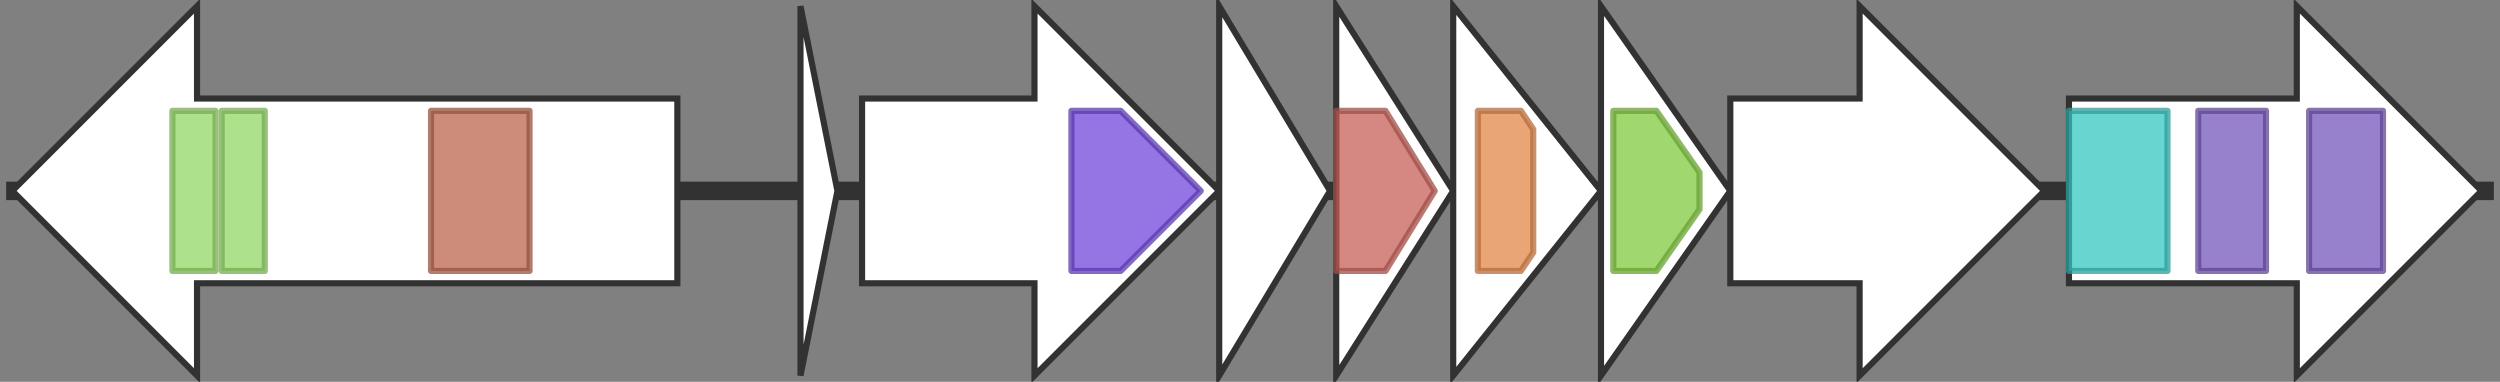 <svg version="1.1" baseProfile="full" xmlns="http://www.w3.org/2000/svg" width="406" height="62">
	<rect width="100%" height="100%" fill="#808080" stroke="none"/>
	<line x1="1" y1="31" x2="405" y2="31" style="stroke:rgb(50,50,50); stroke-width:3 "/>
	<g>
		<polygon class="NoName" points="110,16 32,16 32,1 2,31 32,61 32,46 110,46" fill="rgb(255,255,255)" fill-opacity="1.0" stroke="rgb(50,50,50)" stroke-width="1" />
		<g>
			<title>PF13424</title>
			<rect class="PF13424" x="28" y="18" stroke-linejoin="round" width="7" height="26" fill="rgb(147,215,101)" stroke="rgb(117,172,80)" stroke-width="1" opacity="0.75" />
		</g>
		<g>
			<title>PF13424</title>
			<rect class="PF13424" x="36" y="18" stroke-linejoin="round" width="7" height="26" fill="rgb(147,215,101)" stroke="rgb(117,172,80)" stroke-width="1" opacity="0.75" />
		</g>
		<g>
			<title>PF13191</title>
			<rect class="PF13191" x="70" y="18" stroke-linejoin="round" width="16" height="26" fill="rgb(186,102,77)" stroke="rgb(148,81,61)" stroke-width="1" opacity="0.75" />
		</g>
	</g>
	<g>
		<polygon class="NoName" points="130,16 130,16 130,1 136,31 130,61 130,46 130,46" fill="rgb(255,255,255)" fill-opacity="1.0" stroke="rgb(50,50,50)" stroke-width="1" />
	</g>
	<g>
		<polygon class="NoName" points="140,16 168,16 168,1 198,31 168,61 168,46 140,46" fill="rgb(255,255,255)" fill-opacity="1.0" stroke="rgb(50,50,50)" stroke-width="1" />
		<g>
			<title>PF12697</title>
			<polygon class="PF12697" points="174,18 182,18 195,31 182,44 174,44" stroke-linejoin="round" width="23" height="26" fill="rgb(113,71,219)" stroke="rgb(90,56,175)" stroke-width="1" opacity="0.75" />
		</g>
	</g>
	<g>
		<polygon class="NoName" points="198,16 198,16 198,1 216,31 198,61 198,46 198,46" fill="rgb(255,255,255)" fill-opacity="1.0" stroke="rgb(50,50,50)" stroke-width="1" />
	</g>
	<g>
		<polygon class="NoName" points="217,16 217,16 217,1 236,31 217,61 217,46 217,46" fill="rgb(255,255,255)" fill-opacity="1.0" stroke="rgb(50,50,50)" stroke-width="1" />
		<g>
			<title>PF02441</title>
			<polygon class="PF02441" points="217,18 225,18 233,31 233,31 225,44 217,44" stroke-linejoin="round" width="16" height="26" fill="rgb(199,95,88)" stroke="rgb(159,76,70)" stroke-width="1" opacity="0.75" />
		</g>
	</g>
	<g>
		<polygon class="NoName" points="236,16 236,16 236,1 260,31 236,61 236,46 236,46" fill="rgb(255,255,255)" fill-opacity="1.0" stroke="rgb(50,50,50)" stroke-width="1" />
		<g>
			<title>PF13649</title>
			<polygon class="PF13649" points="240,18 247,18 249,21 249,41 247,44 240,44" stroke-linejoin="round" width="9" height="26" fill="rgb(227,135,74)" stroke="rgb(181,108,59)" stroke-width="1" opacity="0.75" />
		</g>
	</g>
	<g>
		<polygon class="NoName" points="260,16 260,16 260,1 281,31 260,61 260,46 260,46" fill="rgb(255,255,255)" fill-opacity="1.0" stroke="rgb(50,50,50)" stroke-width="1" />
		<g>
			<title>PF00005</title>
			<polygon class="PF00005" points="262,18 269,18 276,28 276,34 269,44 262,44" stroke-linejoin="round" width="14" height="26" fill="rgb(129,201,63)" stroke="rgb(103,160,50)" stroke-width="1" opacity="0.75" />
		</g>
	</g>
	<g>
		<polygon class="NoName" points="281,16 302,16 302,1 332,31 302,61 302,46 281,46" fill="rgb(255,255,255)" fill-opacity="1.0" stroke="rgb(50,50,50)" stroke-width="1" />
	</g>
	<g>
		<polygon class="NoName" points="336,16 373,16 373,1 403,31 373,61 373,46 336,46" fill="rgb(255,255,255)" fill-opacity="1.0" stroke="rgb(50,50,50)" stroke-width="1" />
		<g>
			<title>PF03190</title>
			<rect class="PF03190" x="336" y="18" stroke-linejoin="round" width="16" height="26" fill="rgb(55,198,192)" stroke="rgb(44,158,153)" stroke-width="1" opacity="0.75" />
		</g>
		<g>
			<title>PF07221</title>
			<rect class="PF07221" x="357" y="18" stroke-linejoin="round" width="11" height="26" fill="rgb(117,87,186)" stroke="rgb(93,69,148)" stroke-width="1" opacity="0.75" />
		</g>
		<g>
			<title>PF07221</title>
			<rect class="PF07221" x="375" y="18" stroke-linejoin="round" width="12" height="26" fill="rgb(117,87,186)" stroke="rgb(93,69,148)" stroke-width="1" opacity="0.75" />
		</g>
	</g>
</svg>
